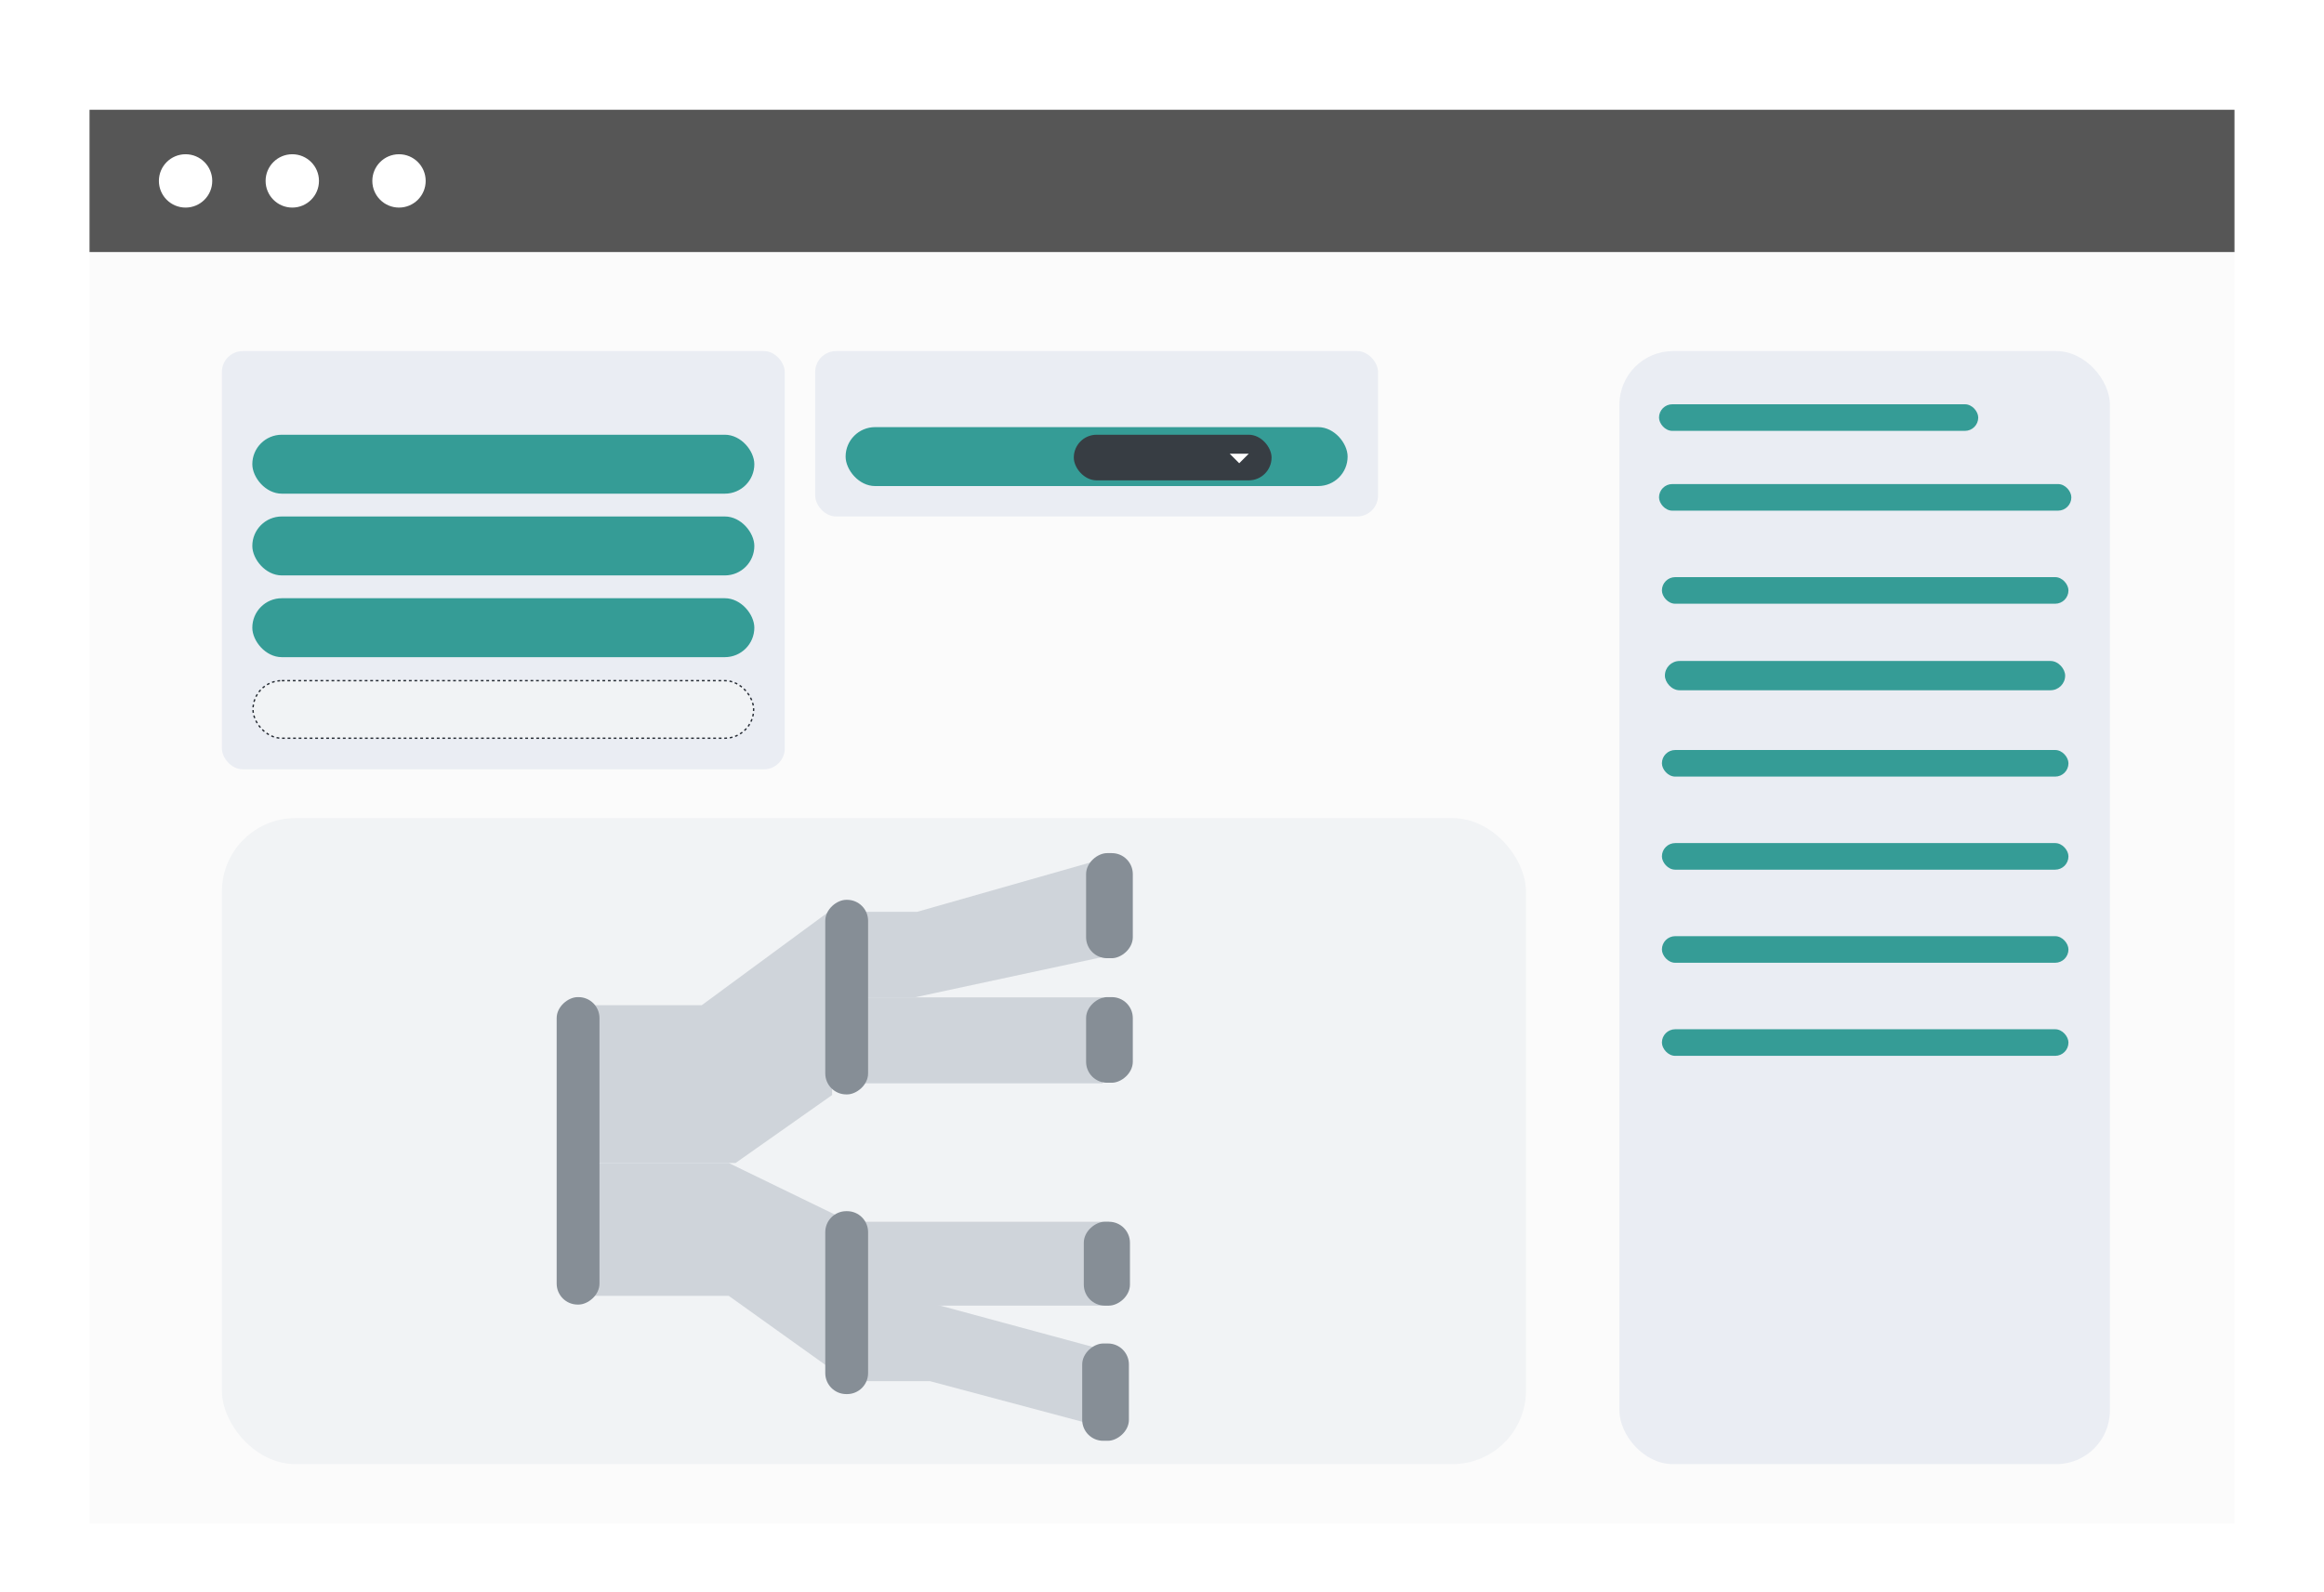 <svg width="597" height="409" viewBox="0 0 597 409" fill="none" xmlns="http://www.w3.org/2000/svg">
<g filter="url(#filter0_ddd_11512_263422)">
<rect x="23" y="8" width="551" height="363.221" fill="#FBFBFB"/>
<rect x="23" y="8" width="551" height="36.551" fill="#565656"/>
<circle cx="47.671" cy="26.275" r="6.853" fill="white"/>
<circle cx="75.084" cy="26.275" r="6.853" fill="white"/>
<circle cx="102.498" cy="26.275" r="6.853" fill="white"/>
<rect x="416" y="70" width="126" height="286" rx="13.785" fill="#EAEDF3"/>
<rect x="426.177" y="104.168" width="105.919" height="6.834" rx="3.417" fill="#359C96"/>
<rect x="426.177" y="83.667" width="82.002" height="6.834" rx="3.417" fill="#359C96"/>
<rect x="426.92" y="128.085" width="104.434" height="6.834" rx="3.417" fill="#359C96"/>
<rect x="427.687" y="149.63" width="102.819" height="7.519" rx="3.76" fill="#359C96"/>
<rect x="426.92" y="196.42" width="104.434" height="6.834" rx="3.417" fill="#359C96"/>
<rect x="426.92" y="220.338" width="104.434" height="6.834" rx="3.417" fill="#359C96"/>
<rect x="426.92" y="244.255" width="104.434" height="6.834" rx="3.417" fill="#359C96"/>
<rect x="426.92" y="172.503" width="104.434" height="6.834" rx="3.417" fill="#359C96"/>
<rect x="57" y="70" width="144.592" height="107.467" rx="5.373" fill="#EAEDF3"/>
<rect x="64.816" y="91.494" width="128.961" height="15.143" rx="7.572" fill="#359C96"/>
<rect x="64.816" y="112.499" width="128.961" height="15.143" rx="7.572" fill="#359C96"/>
<rect x="64.816" y="133.504" width="128.961" height="15.143" rx="7.572" fill="#359C96"/>
<path d="M106.229 164.095H105.496L105.501 163.716H106.229C106.48 163.716 106.689 163.664 106.857 163.559C107.024 163.453 107.149 163.305 107.233 163.116C107.318 162.924 107.361 162.701 107.361 162.445V162.23C107.361 162.03 107.336 161.851 107.288 161.695C107.24 161.538 107.169 161.405 107.076 161.297C106.983 161.188 106.869 161.105 106.734 161.049C106.6 160.992 106.447 160.964 106.273 160.964H105.482V160.583H106.273C106.503 160.583 106.713 160.622 106.902 160.699C107.092 160.775 107.255 160.885 107.392 161.029C107.53 161.173 107.636 161.346 107.71 161.55C107.784 161.753 107.821 161.981 107.821 162.235V162.445C107.821 162.699 107.784 162.928 107.71 163.132C107.636 163.335 107.529 163.508 107.39 163.651C107.251 163.794 107.084 163.904 106.888 163.981C106.693 164.057 106.474 164.095 106.229 164.095ZM105.745 160.583V164.095H105.279V160.583H105.745ZM108.899 161.895V164.095H108.453V161.485H108.887L108.899 161.895ZM109.714 161.471L109.712 161.886C109.675 161.878 109.64 161.873 109.606 161.871C109.574 161.868 109.537 161.866 109.495 161.866C109.392 161.866 109.301 161.882 109.222 161.915C109.144 161.947 109.077 161.992 109.022 162.05C108.968 162.107 108.924 162.177 108.892 162.257C108.861 162.336 108.841 162.423 108.832 162.517L108.706 162.59C108.706 162.432 108.722 162.284 108.752 162.146C108.784 162.008 108.833 161.886 108.899 161.78C108.965 161.672 109.049 161.588 109.15 161.529C109.253 161.468 109.375 161.437 109.517 161.437C109.549 161.437 109.586 161.441 109.628 161.449C109.669 161.456 109.698 161.463 109.714 161.471ZM109.96 162.819V162.763C109.96 162.575 109.988 162.401 110.042 162.24C110.097 162.078 110.176 161.937 110.279 161.818C110.382 161.698 110.506 161.604 110.653 161.538C110.799 161.471 110.963 161.437 111.145 161.437C111.328 161.437 111.493 161.471 111.639 161.538C111.787 161.604 111.912 161.698 112.015 161.818C112.12 161.937 112.199 162.078 112.254 162.24C112.309 162.401 112.336 162.575 112.336 162.763V162.819C112.336 163.007 112.309 163.181 112.254 163.342C112.199 163.503 112.12 163.644 112.015 163.764C111.912 163.883 111.788 163.977 111.641 164.044C111.497 164.11 111.333 164.143 111.149 164.143C110.966 164.143 110.801 164.11 110.655 164.044C110.509 163.977 110.383 163.883 110.279 163.764C110.176 163.644 110.097 163.503 110.042 163.342C109.988 163.181 109.96 163.007 109.96 162.819ZM110.407 162.763V162.819C110.407 162.949 110.422 163.072 110.452 163.188C110.483 163.302 110.529 163.403 110.59 163.492C110.653 163.58 110.731 163.65 110.824 163.702C110.917 163.751 111.026 163.776 111.149 163.776C111.272 163.776 111.378 163.751 111.47 163.702C111.563 163.65 111.641 163.58 111.702 163.492C111.763 163.403 111.809 163.302 111.839 163.188C111.871 163.072 111.887 162.949 111.887 162.819V162.763C111.887 162.635 111.871 162.513 111.839 162.399C111.809 162.284 111.762 162.181 111.699 162.093C111.638 162.003 111.561 161.932 111.468 161.881C111.376 161.829 111.268 161.804 111.145 161.804C111.022 161.804 110.915 161.829 110.821 161.881C110.73 161.932 110.653 162.003 110.59 162.093C110.529 162.181 110.483 162.284 110.452 162.399C110.422 162.513 110.407 162.635 110.407 162.763ZM113.342 161.987V165.098H112.893V161.485H113.303L113.342 161.987ZM115.1 162.768V162.819C115.1 163.009 115.077 163.185 115.032 163.347C114.987 163.508 114.921 163.648 114.834 163.767C114.749 163.886 114.644 163.978 114.518 164.044C114.393 164.11 114.249 164.143 114.087 164.143C113.921 164.143 113.775 164.116 113.648 164.061C113.521 164.006 113.413 163.927 113.325 163.822C113.236 163.718 113.166 163.592 113.112 163.446C113.061 163.3 113.026 163.135 113.006 162.952V162.681C113.026 162.489 113.062 162.316 113.115 162.163C113.168 162.01 113.238 161.88 113.325 161.772C113.413 161.663 113.52 161.58 113.645 161.524C113.771 161.466 113.916 161.437 114.08 161.437C114.244 161.437 114.389 161.469 114.516 161.534C114.643 161.596 114.75 161.686 114.837 161.804C114.924 161.921 114.989 162.062 115.032 162.226C115.077 162.388 115.1 162.569 115.1 162.768ZM114.651 162.819V162.768C114.651 162.638 114.637 162.516 114.61 162.402C114.583 162.286 114.54 162.185 114.482 162.098C114.426 162.009 114.354 161.94 114.265 161.89C114.177 161.839 114.072 161.813 113.949 161.813C113.837 161.813 113.739 161.833 113.655 161.871C113.573 161.91 113.503 161.962 113.445 162.028C113.387 162.092 113.34 162.166 113.303 162.25C113.268 162.332 113.241 162.417 113.223 162.505V163.13C113.256 163.243 113.301 163.349 113.358 163.448C113.416 163.546 113.494 163.626 113.59 163.687C113.686 163.747 113.808 163.776 113.954 163.776C114.075 163.776 114.178 163.751 114.265 163.702C114.354 163.65 114.426 163.58 114.482 163.492C114.54 163.403 114.583 163.302 114.61 163.188C114.637 163.072 114.651 162.949 114.651 162.819ZM118.539 163.588V160.39H118.987V164.095H118.577L118.539 163.588ZM116.783 162.819V162.768C116.783 162.569 116.807 162.388 116.855 162.226C116.905 162.062 116.975 161.921 117.065 161.804C117.157 161.686 117.265 161.596 117.391 161.534C117.518 161.469 117.659 161.437 117.815 161.437C117.979 161.437 118.122 161.466 118.245 161.524C118.368 161.58 118.473 161.663 118.558 161.772C118.645 161.88 118.713 162.01 118.763 162.163C118.813 162.316 118.847 162.489 118.867 162.681V162.903C118.849 163.095 118.814 163.267 118.763 163.419C118.713 163.572 118.645 163.702 118.558 163.81C118.473 163.918 118.368 164.001 118.245 164.059C118.121 164.115 117.976 164.143 117.81 164.143C117.658 164.143 117.518 164.11 117.391 164.044C117.265 163.978 117.157 163.886 117.065 163.767C116.975 163.648 116.905 163.508 116.855 163.347C116.807 163.185 116.783 163.009 116.783 162.819ZM117.232 162.768V162.819C117.232 162.949 117.244 163.071 117.27 163.186C117.298 163.3 117.339 163.4 117.396 163.487C117.452 163.574 117.523 163.642 117.61 163.692C117.697 163.74 117.801 163.764 117.921 163.764C118.069 163.764 118.191 163.733 118.286 163.67C118.382 163.608 118.459 163.525 118.517 163.422C118.575 163.319 118.62 163.207 118.652 163.087V162.505C118.633 162.417 118.605 162.332 118.568 162.25C118.532 162.166 118.486 162.092 118.428 162.028C118.372 161.962 118.302 161.91 118.218 161.871C118.136 161.833 118.039 161.813 117.926 161.813C117.804 161.813 117.699 161.839 117.61 161.89C117.523 161.94 117.452 162.009 117.396 162.098C117.339 162.185 117.298 162.286 117.27 162.402C117.244 162.516 117.232 162.638 117.232 162.768ZM120.167 161.485V164.095H119.718V161.485H120.167ZM119.684 160.793C119.684 160.721 119.706 160.66 119.749 160.61C119.794 160.56 119.86 160.535 119.947 160.535C120.032 160.535 120.098 160.56 120.143 160.61C120.189 160.66 120.212 160.721 120.212 160.793C120.212 160.862 120.189 160.922 120.143 160.972C120.098 161.02 120.032 161.044 119.947 161.044C119.86 161.044 119.794 161.02 119.749 160.972C119.706 160.922 119.684 160.862 119.684 160.793ZM121.327 162.004V164.095H120.878V161.485H121.303L121.327 162.004ZM121.235 162.691L121.028 162.684C121.029 162.505 121.053 162.341 121.098 162.189C121.143 162.037 121.209 161.904 121.298 161.792C121.386 161.679 121.496 161.592 121.628 161.531C121.76 161.468 121.913 161.437 122.086 161.437C122.209 161.437 122.321 161.455 122.424 161.49C122.527 161.524 122.616 161.578 122.692 161.652C122.767 161.726 122.826 161.821 122.868 161.936C122.91 162.052 122.93 162.192 122.93 162.356V164.095H122.484V162.378C122.484 162.241 122.461 162.132 122.414 162.05C122.369 161.968 122.305 161.908 122.221 161.871C122.138 161.833 122.04 161.813 121.927 161.813C121.795 161.813 121.685 161.837 121.597 161.883C121.508 161.93 121.438 161.994 121.385 162.076C121.332 162.158 121.293 162.252 121.269 162.358C121.246 162.463 121.235 162.574 121.235 162.691ZM122.926 162.445L122.627 162.537C122.628 162.394 122.651 162.256 122.697 162.124C122.743 161.993 122.81 161.875 122.897 161.772C122.985 161.669 123.094 161.588 123.222 161.529C123.351 161.468 123.498 161.437 123.664 161.437C123.803 161.437 123.927 161.456 124.035 161.493C124.144 161.529 124.236 161.587 124.31 161.664C124.386 161.739 124.443 161.837 124.481 161.956C124.52 162.075 124.539 162.216 124.539 162.38V164.095H124.09V162.375C124.09 162.229 124.067 162.116 124.021 162.035C123.976 161.953 123.911 161.896 123.828 161.864C123.746 161.83 123.648 161.813 123.533 161.813C123.435 161.813 123.348 161.83 123.273 161.864C123.197 161.898 123.134 161.944 123.082 162.004C123.031 162.062 122.992 162.128 122.964 162.204C122.938 162.28 122.926 162.36 122.926 162.445ZM126.297 164.143C126.115 164.143 125.951 164.112 125.803 164.051C125.656 163.989 125.53 163.901 125.424 163.788C125.32 163.676 125.239 163.542 125.183 163.388C125.127 163.234 125.099 163.065 125.099 162.882V162.78C125.099 162.568 125.13 162.379 125.193 162.214C125.255 162.046 125.341 161.905 125.448 161.789C125.556 161.673 125.678 161.586 125.815 161.526C125.951 161.467 126.093 161.437 126.239 161.437C126.426 161.437 126.587 161.469 126.722 161.534C126.858 161.598 126.97 161.688 127.057 161.804C127.144 161.918 127.208 162.053 127.25 162.209C127.292 162.363 127.312 162.532 127.312 162.715V162.915H125.364V162.551H126.866V162.517C126.86 162.402 126.836 162.289 126.794 162.18C126.754 162.071 126.689 161.98 126.601 161.91C126.513 161.839 126.392 161.804 126.239 161.804C126.138 161.804 126.045 161.825 125.96 161.869C125.874 161.911 125.801 161.973 125.74 162.057C125.679 162.14 125.632 162.243 125.598 162.363C125.564 162.484 125.547 162.623 125.547 162.78V162.882C125.547 163.005 125.564 163.122 125.598 163.231C125.633 163.339 125.684 163.434 125.75 163.516C125.817 163.598 125.898 163.662 125.993 163.709C126.09 163.755 126.199 163.779 126.321 163.779C126.479 163.779 126.612 163.747 126.722 163.682C126.831 163.618 126.927 163.532 127.009 163.424L127.279 163.639C127.222 163.724 127.151 163.805 127.064 163.882C126.977 163.96 126.87 164.022 126.743 164.071C126.618 164.119 126.469 164.143 126.297 164.143ZM128.28 162.042V164.095H127.833V161.485H128.255L128.28 162.042ZM128.173 162.691L127.988 162.684C127.989 162.505 128.016 162.341 128.067 162.189C128.119 162.037 128.191 161.904 128.284 161.792C128.378 161.679 128.489 161.592 128.617 161.531C128.747 161.468 128.891 161.437 129.049 161.437C129.178 161.437 129.293 161.455 129.396 161.49C129.499 161.524 129.587 161.579 129.659 161.654C129.733 161.73 129.789 161.828 129.828 161.948C129.866 162.067 129.886 162.213 129.886 162.385V164.095H129.437V162.38C129.437 162.243 129.417 162.134 129.377 162.052C129.337 161.968 129.278 161.908 129.201 161.871C129.124 161.833 129.029 161.813 128.916 161.813C128.805 161.813 128.704 161.837 128.612 161.883C128.522 161.93 128.444 161.994 128.378 162.076C128.314 162.158 128.264 162.252 128.227 162.358C128.191 162.463 128.173 162.574 128.173 162.691ZM132.083 163.403C132.083 163.338 132.068 163.279 132.039 163.224C132.012 163.168 131.955 163.117 131.868 163.072C131.783 163.026 131.654 162.985 131.482 162.952C131.338 162.921 131.207 162.885 131.089 162.843C130.973 162.801 130.875 162.751 130.793 162.691C130.712 162.632 130.65 162.562 130.607 162.481C130.563 162.401 130.542 162.307 130.542 162.199C130.542 162.096 130.564 161.999 130.609 161.907C130.656 161.816 130.721 161.734 130.805 161.664C130.89 161.593 130.992 161.538 131.111 161.497C131.23 161.457 131.363 161.437 131.509 161.437C131.718 161.437 131.896 161.474 132.044 161.548C132.192 161.622 132.306 161.721 132.384 161.845C132.463 161.967 132.502 162.103 132.502 162.252H132.056C132.056 162.18 132.035 162.11 131.991 162.042C131.949 161.973 131.887 161.916 131.805 161.871C131.725 161.826 131.626 161.804 131.509 161.804C131.385 161.804 131.285 161.823 131.207 161.862C131.132 161.898 131.076 161.946 131.041 162.004C131.007 162.062 130.99 162.123 130.99 162.187C130.99 162.235 130.998 162.279 131.014 162.317C131.032 162.354 131.063 162.389 131.106 162.421C131.149 162.452 131.211 162.481 131.289 162.508C131.368 162.535 131.469 162.562 131.591 162.59C131.805 162.638 131.981 162.696 132.119 162.763C132.257 162.831 132.36 162.914 132.428 163.012C132.495 163.11 132.529 163.229 132.529 163.369C132.529 163.483 132.505 163.587 132.457 163.682C132.41 163.777 132.342 163.859 132.252 163.928C132.163 163.996 132.057 164.049 131.933 164.087C131.811 164.124 131.674 164.143 131.521 164.143C131.291 164.143 131.096 164.102 130.937 164.02C130.778 163.938 130.658 163.832 130.576 163.702C130.494 163.571 130.453 163.434 130.453 163.289H130.901C130.908 163.411 130.943 163.509 131.007 163.581C131.072 163.652 131.15 163.702 131.244 163.733C131.337 163.762 131.429 163.776 131.521 163.776C131.643 163.776 131.745 163.76 131.827 163.728C131.911 163.696 131.974 163.652 132.018 163.596C132.061 163.539 132.083 163.475 132.083 163.403ZM133.6 161.485V164.095H133.151V161.485H133.6ZM133.117 160.793C133.117 160.721 133.139 160.66 133.183 160.61C133.228 160.56 133.293 160.535 133.38 160.535C133.466 160.535 133.531 160.56 133.576 160.61C133.622 160.66 133.646 160.721 133.646 160.793C133.646 160.862 133.622 160.922 133.576 160.972C133.531 161.02 133.466 161.044 133.38 161.044C133.293 161.044 133.228 161.02 133.183 160.972C133.139 160.922 133.117 160.862 133.117 160.793ZM134.198 162.819V162.763C134.198 162.575 134.225 162.401 134.28 162.24C134.335 162.078 134.413 161.937 134.516 161.818C134.619 161.698 134.744 161.604 134.89 161.538C135.036 161.471 135.2 161.437 135.382 161.437C135.565 161.437 135.73 161.471 135.876 161.538C136.024 161.604 136.15 161.698 136.253 161.818C136.357 161.937 136.437 162.078 136.491 162.24C136.546 162.401 136.573 162.575 136.573 162.763V162.819C136.573 163.007 136.546 163.181 136.491 163.342C136.437 163.503 136.357 163.644 136.253 163.764C136.15 163.883 136.025 163.977 135.879 164.044C135.734 164.11 135.57 164.143 135.387 164.143C135.204 164.143 135.039 164.11 134.892 164.044C134.746 163.977 134.621 163.883 134.516 163.764C134.413 163.644 134.335 163.503 134.28 163.342C134.225 163.181 134.198 163.007 134.198 162.819ZM134.644 162.763V162.819C134.644 162.949 134.659 163.072 134.69 163.188C134.72 163.302 134.766 163.403 134.827 163.492C134.89 163.58 134.968 163.65 135.061 163.702C135.155 163.751 135.263 163.776 135.387 163.776C135.509 163.776 135.616 163.751 135.708 163.702C135.801 163.65 135.878 163.58 135.939 163.492C136 163.403 136.046 163.302 136.077 163.188C136.109 163.072 136.125 162.949 136.125 162.819V162.763C136.125 162.635 136.109 162.513 136.077 162.399C136.046 162.284 135.999 162.181 135.937 162.093C135.876 162.003 135.798 161.932 135.705 161.881C135.614 161.829 135.506 161.804 135.382 161.804C135.26 161.804 135.152 161.829 135.059 161.881C134.967 161.932 134.89 162.003 134.827 162.093C134.766 162.181 134.72 162.284 134.69 162.399C134.659 162.513 134.644 162.635 134.644 162.763ZM137.579 162.042V164.095H137.133V161.485H137.555L137.579 162.042ZM137.473 162.691L137.287 162.684C137.289 162.505 137.315 162.341 137.367 162.189C137.418 162.037 137.491 161.904 137.584 161.792C137.677 161.679 137.788 161.592 137.917 161.531C138.047 161.468 138.191 161.437 138.348 161.437C138.477 161.437 138.593 161.455 138.696 161.49C138.799 161.524 138.886 161.579 138.959 161.654C139.033 161.73 139.089 161.828 139.127 161.948C139.166 162.067 139.185 162.213 139.185 162.385V164.095H138.737V162.38C138.737 162.243 138.717 162.134 138.676 162.052C138.636 161.968 138.578 161.908 138.5 161.871C138.423 161.833 138.328 161.813 138.216 161.813C138.105 161.813 138.004 161.837 137.912 161.883C137.822 161.93 137.744 161.994 137.678 162.076C137.614 162.158 137.563 162.252 137.526 162.358C137.491 162.463 137.473 162.574 137.473 162.691ZM141.534 160.39V164.095H141.088V160.39H141.534ZM141.428 162.691L141.242 162.684C141.244 162.505 141.271 162.341 141.322 162.189C141.373 162.037 141.446 161.904 141.539 161.792C141.632 161.679 141.743 161.592 141.872 161.531C142.002 161.468 142.146 161.437 142.304 161.437C142.432 161.437 142.548 161.455 142.651 161.49C142.754 161.524 142.841 161.579 142.914 161.654C142.988 161.73 143.044 161.828 143.083 161.948C143.121 162.067 143.14 162.213 143.14 162.385V164.095H142.692V162.38C142.692 162.243 142.672 162.134 142.632 162.052C142.591 161.968 142.533 161.908 142.456 161.871C142.378 161.833 142.283 161.813 142.171 161.813C142.06 161.813 141.959 161.837 141.867 161.883C141.777 161.93 141.699 161.994 141.633 162.076C141.569 162.158 141.518 162.252 141.481 162.358C141.446 162.463 141.428 162.574 141.428 162.691ZM144.891 164.143C144.71 164.143 144.545 164.112 144.397 164.051C144.251 163.989 144.124 163.901 144.018 163.788C143.914 163.676 143.833 163.542 143.777 163.388C143.721 163.234 143.693 163.065 143.693 162.882V162.78C143.693 162.568 143.724 162.379 143.787 162.214C143.849 162.046 143.935 161.905 144.042 161.789C144.15 161.673 144.272 161.586 144.409 161.526C144.546 161.467 144.687 161.437 144.833 161.437C145.02 161.437 145.181 161.469 145.316 161.534C145.452 161.598 145.564 161.688 145.651 161.804C145.738 161.918 145.802 162.053 145.844 162.209C145.886 162.363 145.907 162.532 145.907 162.715V162.915H143.958V162.551H145.46V162.517C145.454 162.402 145.43 162.289 145.388 162.18C145.348 162.071 145.284 161.98 145.195 161.91C145.107 161.839 144.986 161.804 144.833 161.804C144.732 161.804 144.639 161.825 144.554 161.869C144.468 161.911 144.395 161.973 144.334 162.057C144.273 162.14 144.226 162.243 144.192 162.363C144.158 162.484 144.141 162.623 144.141 162.78V162.882C144.141 163.005 144.158 163.122 144.192 163.231C144.227 163.339 144.278 163.434 144.344 163.516C144.411 163.598 144.493 163.662 144.587 163.709C144.684 163.755 144.793 163.779 144.915 163.779C145.073 163.779 145.206 163.747 145.316 163.682C145.425 163.618 145.521 163.532 145.603 163.424L145.873 163.639C145.817 163.724 145.745 163.805 145.658 163.882C145.571 163.96 145.464 164.022 145.337 164.071C145.212 164.119 145.063 164.143 144.891 164.143ZM146.874 161.895V164.095H146.428V161.485H146.862L146.874 161.895ZM147.689 161.471L147.686 161.886C147.649 161.878 147.614 161.873 147.58 161.871C147.548 161.868 147.511 161.866 147.469 161.866C147.367 161.866 147.276 161.882 147.197 161.915C147.118 161.947 147.051 161.992 146.997 162.05C146.942 162.107 146.899 162.177 146.866 162.257C146.836 162.336 146.816 162.423 146.806 162.517L146.681 162.59C146.681 162.432 146.696 162.284 146.727 162.146C146.759 162.008 146.808 161.886 146.874 161.78C146.94 161.672 147.023 161.588 147.125 161.529C147.227 161.468 147.35 161.437 147.491 161.437C147.523 161.437 147.56 161.441 147.602 161.449C147.644 161.456 147.673 161.463 147.689 161.471ZM149.136 164.143C148.954 164.143 148.789 164.112 148.641 164.051C148.495 163.989 148.369 163.901 148.263 163.788C148.158 163.676 148.078 163.542 148.022 163.388C147.965 163.234 147.937 163.065 147.937 162.882V162.78C147.937 162.568 147.969 162.379 148.031 162.214C148.094 162.046 148.179 161.905 148.287 161.789C148.395 161.673 148.517 161.586 148.654 161.526C148.79 161.467 148.932 161.437 149.078 161.437C149.265 161.437 149.425 161.469 149.56 161.534C149.697 161.598 149.809 161.688 149.896 161.804C149.982 161.918 150.047 162.053 150.089 162.209C150.13 162.363 150.151 162.532 150.151 162.715V162.915H148.203V162.551H149.705V162.517C149.699 162.402 149.675 162.289 149.633 162.18C149.593 162.071 149.528 161.98 149.44 161.91C149.351 161.839 149.231 161.804 149.078 161.804C148.977 161.804 148.883 161.825 148.798 161.869C148.713 161.911 148.64 161.973 148.579 162.057C148.518 162.14 148.47 162.243 148.437 162.363C148.403 162.484 148.386 162.623 148.386 162.78V162.882C148.386 163.005 148.403 163.122 148.437 163.231C148.472 163.339 148.523 163.434 148.588 163.516C148.656 163.598 148.737 163.662 148.832 163.709C148.928 163.755 149.038 163.779 149.16 163.779C149.318 163.779 149.451 163.747 149.56 163.682C149.67 163.618 149.765 163.532 149.847 163.424L150.117 163.639C150.061 163.724 149.99 163.805 149.903 163.882C149.816 163.96 149.709 164.022 149.582 164.071C149.457 164.119 149.308 164.143 149.136 164.143Z" fill="#757575"/>
<rect x="64.992" y="154.685" width="128.608" height="14.79" rx="7.395" fill="#F1F3F5" stroke="#262C34" stroke-width="0.353" stroke-dasharray="0.71 0.71"/>
<rect x="209.408" y="70" width="144.592" height="42.498" rx="5.373" fill="#EAEDF3"/>
<rect x="217.224" y="89.54" width="128.961" height="15.143" rx="7.572" fill="#359C96"/>
<rect x="275.842" y="91.494" width="50.803" height="11.724" rx="5.862" fill="#373D43"/>
<path d="M315.898 96.378L318.34 98.821L320.783 96.378H315.898Z" fill="white"/>
<rect x="57" y="190" width="335" height="166" rx="18.901" fill="#F1F3F5"/>
<path d="M180.263 238.08H144.787V278.63H188.946L213.755 261.162V213.434L180.263 238.08Z" fill="#CFD4DA"/>
<path d="M235.59 214.085H218.065V236.064H234.977L283.261 225.692V200.502L235.59 214.085Z" fill="#CFD4DA"/>
<path d="M239.542 314.73H221.837V334.685H238.923L283.261 346.52V326.565L239.542 314.73Z" fill="#CFD4DA"/>
<path d="M252.331 236.063H219.682V258.154H254.786L283.261 258.154V236.063L252.331 236.063Z" fill="#CFD4DA"/>
<path d="M253.685 293.718H220.759V315.27H256.161L284.878 315.27V293.718L253.685 293.718Z" fill="#CFD4DA"/>
<path d="M187.212 278.628H150.714V312.761H187.212L218.605 335.204V293.876L187.212 278.628Z" fill="#CFD4DA"/>
<rect x="154" y="236" width="79" height="11" rx="5.388" transform="rotate(90 154 236)" fill="#868E96"/>
<path d="M217.612 291C220.588 291 223 293.413 223 296.388L223 332.612C223 335.588 220.588 338 217.612 338L217.388 338C214.412 338 212 335.588 212 332.612L212 296.388C212 293.413 214.412 291 217.388 291L217.612 291Z" fill="#868E96"/>
<rect x="223" y="211" width="50" height="11" rx="5.388" transform="rotate(90 223 211)" fill="#868E96"/>
<rect x="291" y="199" width="27" height="12" rx="5.388" transform="rotate(90 291 199)" fill="#868E96"/>
<rect x="291" y="236" width="22" height="12" rx="5.388" transform="rotate(90 291 236)" fill="#868E96"/>
<rect x="290.266" y="293.718" width="21.552" height="11.854" rx="5.388" transform="rotate(90 290.266 293.718)" fill="#868E96"/>
<rect x="290" y="325" width="25" height="12" rx="5.388" transform="rotate(90 290 325)" fill="#868E96"/>
</g>
<defs>
<filter id="filter0_ddd_11512_263422" x="0.545" y="0.515" width="595.911" height="408.132" filterUnits="userSpaceOnUse" color-interpolation-filters="sRGB">
<feFlood flood-opacity="0" result="BackgroundImageFix"/>
<feColorMatrix in="SourceAlpha" type="matrix" values="0 0 0 0 0 0 0 0 0 0 0 0 0 0 0 0 0 0 127 0" result="hardAlpha"/>
<feOffset dy="0.749"/>
<feGaussianBlur stdDeviation="3.743"/>
<feColorMatrix type="matrix" values="0 0 0 0 0 0 0 0 0 0 0 0 0 0 0 0 0 0 0.05 0"/>
<feBlend mode="normal" in2="BackgroundImageFix" result="effect1_dropShadow_11512_263422"/>
<feColorMatrix in="SourceAlpha" type="matrix" values="0 0 0 0 0 0 0 0 0 0 0 0 0 0 0 0 0 0 127 0" result="hardAlpha"/>
<feOffset dy="4.491"/>
<feGaussianBlur stdDeviation="3.743"/>
<feColorMatrix type="matrix" values="0 0 0 0 0 0 0 0 0 0 0 0 0 0 0 0 0 0 0.05 0"/>
<feBlend mode="normal" in2="effect1_dropShadow_11512_263422" result="effect2_dropShadow_11512_263422"/>
<feColorMatrix in="SourceAlpha" type="matrix" values="0 0 0 0 0 0 0 0 0 0 0 0 0 0 0 0 0 0 127 0" result="hardAlpha"/>
<feOffset dy="14.97"/>
<feGaussianBlur stdDeviation="11.228"/>
<feColorMatrix type="matrix" values="0 0 0 0 0 0 0 0 0 0 0 0 0 0 0 0 0 0 0.05 0"/>
<feBlend mode="normal" in2="effect2_dropShadow_11512_263422" result="effect3_dropShadow_11512_263422"/>
<feBlend mode="normal" in="SourceGraphic" in2="effect3_dropShadow_11512_263422" result="shape"/>
</filter>
</defs>
</svg>

